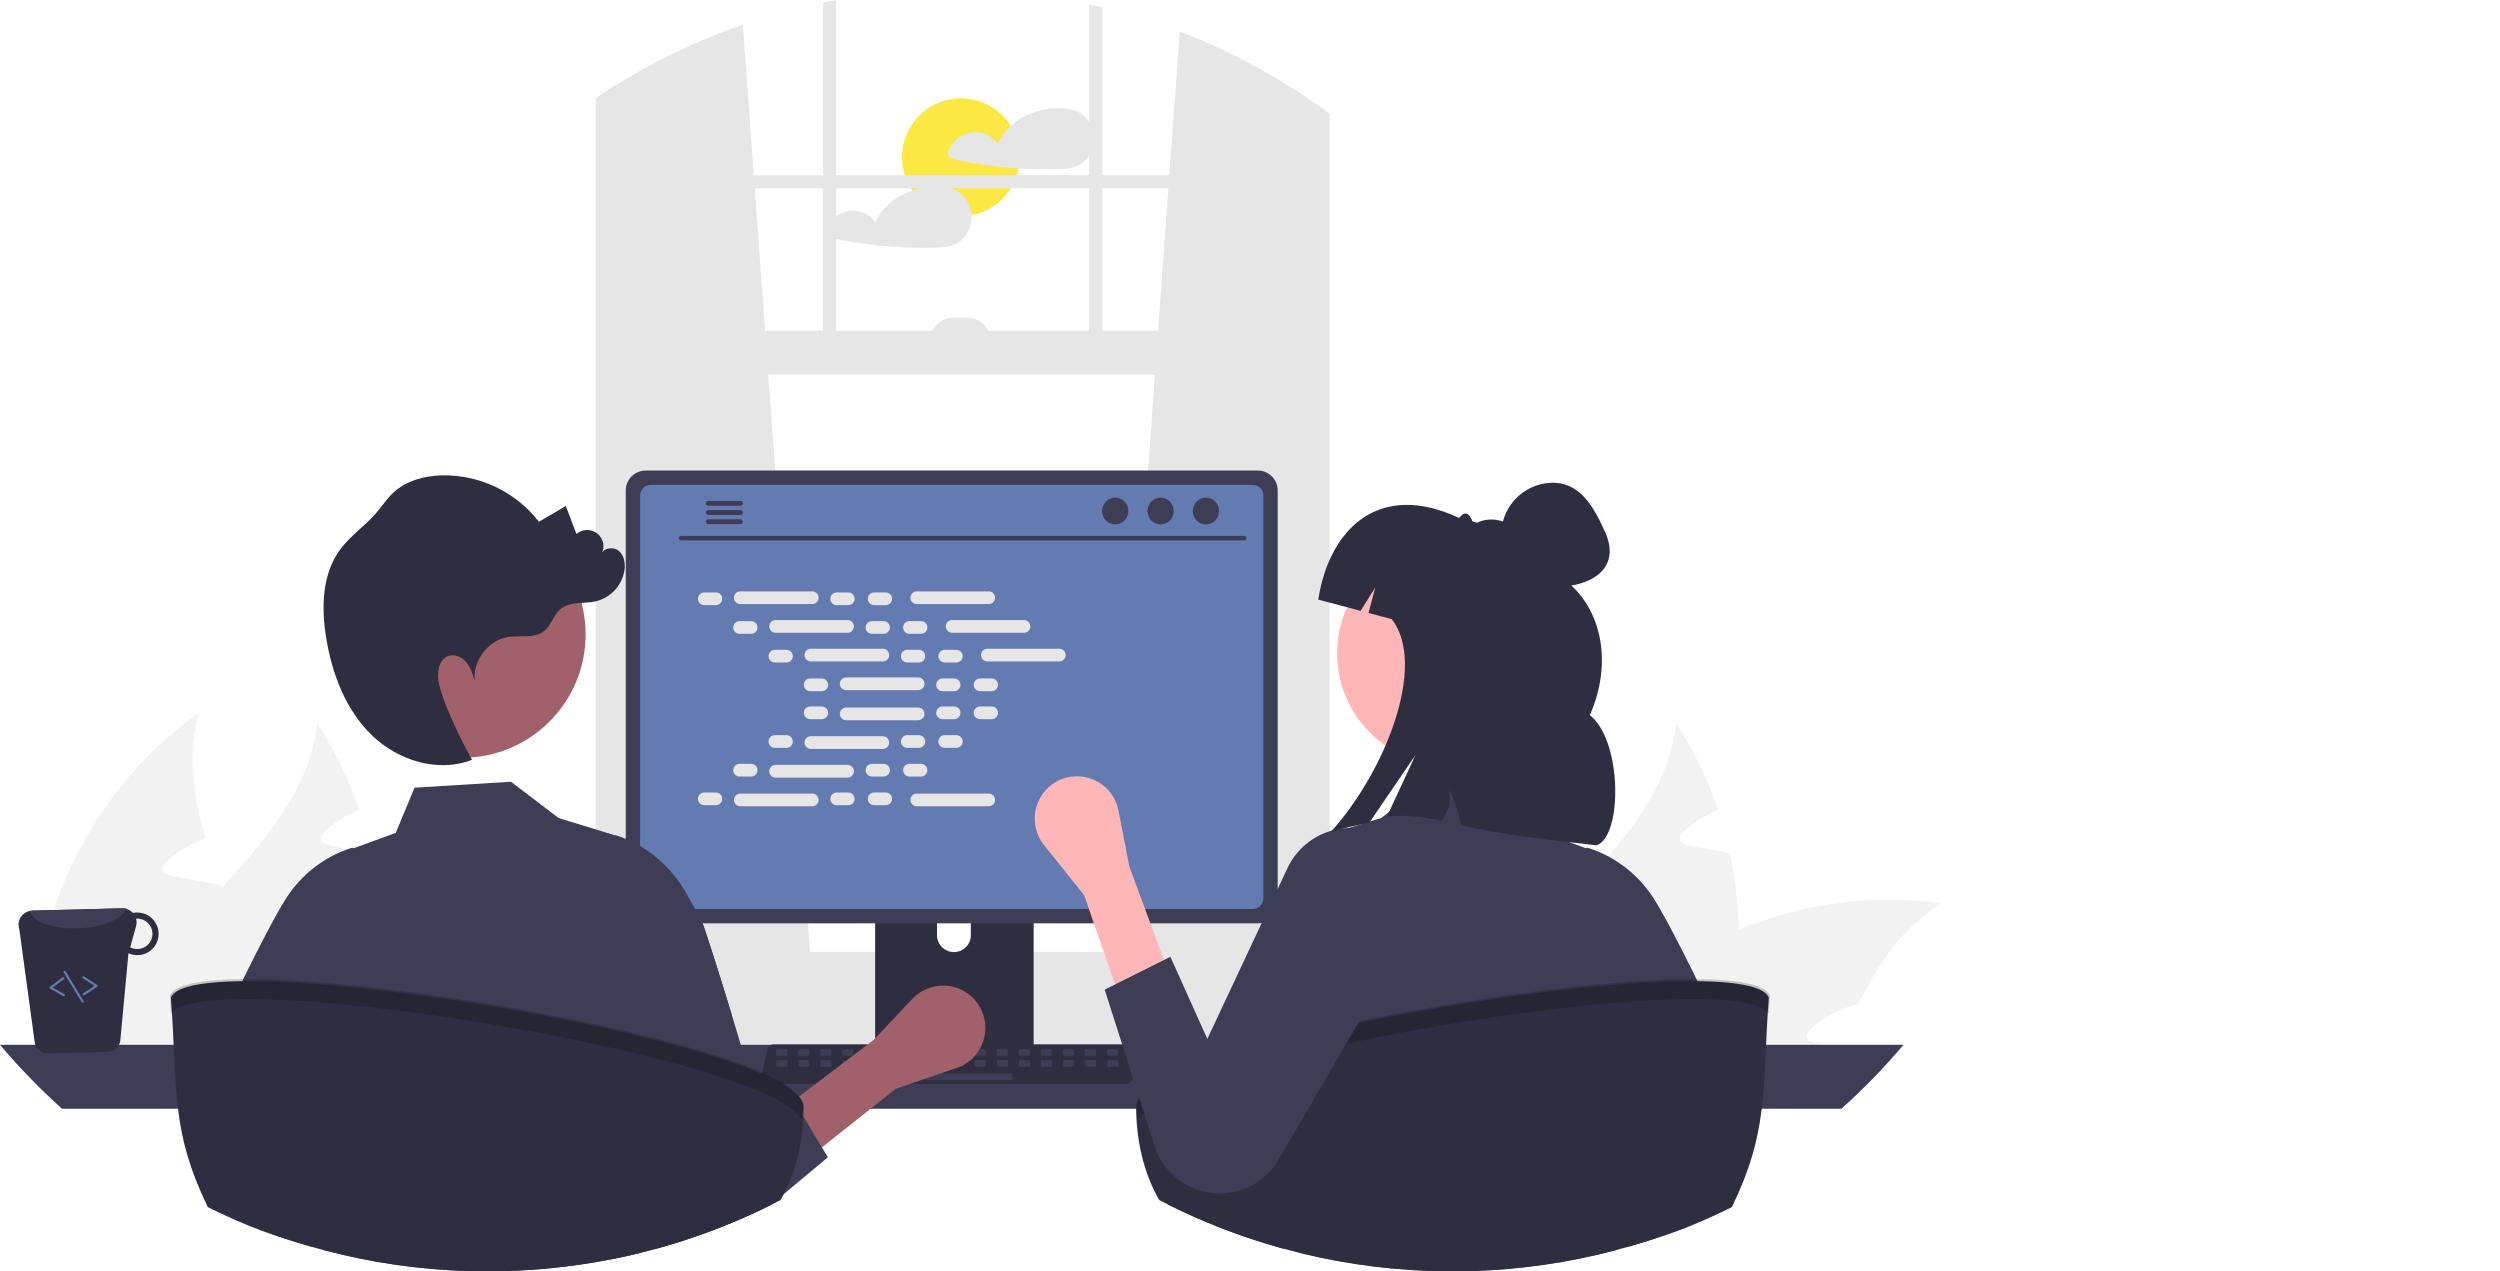 <svg width="645" height="328" viewBox="0 0 645 328" fill="none" xmlns="http://www.w3.org/2000/svg">
<g clip-path="url(#clip0_890_172)">
<path d="M247.907 55.76C256.301 55.76 263.105 48.956 263.105 40.563C263.105 32.17 256.301 25.366 247.907 25.366C239.514 25.366 232.71 32.17 232.71 40.563C232.71 48.956 239.514 55.76 247.907 55.76Z" fill="#FBE844"/>
<path d="M281.92 33.367C281.491 31.961 280.661 30.712 279.531 29.773C278.402 28.833 277.022 28.244 275.562 28.079C275.528 28.076 275.494 28.076 275.46 28.079C275.419 28.066 275.377 28.057 275.334 28.051C270.246 27.39 264.588 28.995 260.781 32.49C259.367 33.767 258.237 35.326 257.462 37.066C256.756 36.102 255.826 35.325 254.752 34.801C253.678 34.277 252.493 34.023 251.298 34.061C249.758 34.163 248.286 34.737 247.085 35.706C245.883 36.675 245.009 37.99 244.582 39.474C244.535 39.655 244.548 39.847 244.619 40.02C244.689 40.193 244.814 40.339 244.975 40.436C245.432 40.827 245.977 41.104 246.563 41.244C247.821 41.512 249.09 41.756 250.359 41.978C252.841 42.411 255.336 42.762 257.844 43.031C259.5 43.208 261.16 43.348 262.824 43.453C266.262 43.669 269.717 43.72 273.16 43.612C274.868 43.555 276.507 43.498 278.067 42.747C279.203 42.188 280.174 41.342 280.884 40.294C281.552 39.285 281.991 38.142 282.17 36.945C282.349 35.748 282.264 34.527 281.92 33.367Z" fill="#E6E6E6"/>
<path d="M250.655 55.508C250.627 54.871 250.52 54.24 250.337 53.629C249.906 52.224 249.074 50.975 247.944 50.036C246.814 49.097 245.434 48.508 243.973 48.342C243.941 48.339 243.909 48.339 243.877 48.342C243.834 48.33 243.79 48.32 243.746 48.313C240.929 47.968 238.072 48.262 235.384 49.173C231.252 50.556 227.627 53.345 225.879 57.329C225.173 56.364 224.241 55.586 223.166 55.063C222.091 54.539 220.905 54.285 219.709 54.324C218.169 54.426 216.698 55 215.496 55.969C214.294 56.937 213.42 58.253 212.993 59.737C212.949 59.918 212.963 60.108 213.033 60.281C213.104 60.454 213.227 60.6 213.386 60.699C213.844 61.089 214.388 61.366 214.974 61.507C216.237 61.774 217.501 62.019 218.776 62.241C221.257 62.674 223.75 63.025 226.255 63.294C231.343 63.84 236.462 64.034 241.577 63.874C243.279 63.818 244.924 63.761 246.483 63.009C247.618 62.45 248.587 61.605 249.295 60.556C250.293 59.069 250.771 57.294 250.655 55.508Z" fill="#E6E6E6"/>
<path d="M448.586 239.914C448.804 250.276 447.374 260.607 444.349 270.52C444.243 270.88 444.116 271.24 443.989 271.6H381.633C382.525 267.211 383.94 262.944 385.848 258.892C391.038 247.878 399.51 238.453 407.876 229.091C419.399 216.192 430.646 203.398 432.425 186.623C436.992 193.586 440.637 201.111 443.269 209.011C440.047 210.205 437.089 212.018 434.564 214.349C433.865 215.005 433.124 215.959 433.484 216.869C433.823 217.632 434.755 217.886 435.581 218.056C437.572 218.437 439.563 218.818 441.554 219.178C443.121 219.496 444.71 219.792 446.298 220.089C447.694 226.609 448.46 233.248 448.586 239.914Z" fill="#F2F2F2"/>
<path d="M500.966 233.051C490.968 239.13 484.614 248.535 479.425 259.061C474.909 260.091 470.74 262.281 467.331 265.416C466.611 266.072 465.869 267.025 466.251 267.936C466.568 268.699 467.521 268.953 468.347 269.122C470.317 269.504 472.329 269.885 474.299 270.245C474.109 270.69 473.918 271.156 473.727 271.6H407.644C410.643 267.555 413.966 263.758 417.577 260.248C418.361 259.464 419.166 258.722 419.992 257.96C428.416 250.347 438.089 244.242 448.586 239.914C465.123 233.001 483.206 230.632 500.966 233.051Z" fill="#F2F2F2"/>
<path d="M418.657 271.6H359.817C359.496 266.889 359.524 262.159 359.902 257.452C362.253 228.371 378.075 200.666 401.946 183.891C398.896 194.757 400.463 205.559 403.64 216.403C403.195 216.552 402.751 216.679 402.348 216.848C399.126 218.042 396.168 219.855 393.643 222.186C392.944 222.842 392.203 223.796 392.563 224.706C392.88 225.469 393.833 225.723 394.659 225.892C396.65 226.274 398.641 226.655 400.611 227.015C402.2 227.333 403.788 227.629 405.377 227.947C406.118 228.074 406.86 228.222 407.601 228.37C407.707 228.625 407.77 228.858 407.876 229.091C411.604 239.363 415.671 249.721 417.577 260.248C418.049 262.889 418.374 265.555 418.551 268.233C418.615 269.355 418.657 270.478 418.657 271.6Z" fill="#F2F2F2"/>
<path d="M97.974 239.914C98.192 250.276 96.762 260.607 93.738 270.52C93.632 270.88 93.505 271.24 93.377 271.6H31.021C31.913 267.211 33.328 262.944 35.237 258.892C40.426 247.878 48.898 238.453 57.264 229.091C68.787 216.192 80.034 203.398 81.813 186.623C86.38 193.586 90.025 201.111 92.657 209.011C89.435 210.205 86.478 212.018 83.952 214.349C83.253 215.005 82.512 215.959 82.872 216.869C83.211 217.632 84.143 217.886 84.969 218.056C86.96 218.437 88.951 218.818 90.942 219.178C92.509 219.496 94.098 219.792 95.686 220.089C97.082 226.609 97.849 233.248 97.974 239.914Z" fill="#F2F2F2"/>
<path d="M150.353 233.051C140.356 239.13 134.002 248.535 128.813 259.061C124.297 260.091 120.128 262.281 116.719 265.416C115.998 266.072 115.257 267.025 115.638 267.936C115.956 268.699 116.909 268.953 117.735 269.122C119.705 269.504 121.717 269.885 123.687 270.245C123.496 270.69 123.306 271.156 123.115 271.6H57.031C60.031 267.555 63.353 263.758 66.965 260.248C67.749 259.464 68.554 258.722 69.38 257.96C77.804 250.347 87.477 244.242 97.974 239.914C114.51 233.001 132.594 230.632 150.353 233.051Z" fill="#F2F2F2"/>
<path d="M68.046 271.6H9.205C8.884 266.889 8.912 262.159 9.29 257.452C11.641 228.371 27.463 200.666 51.334 183.891C48.284 194.757 49.851 205.559 53.028 216.403C52.584 216.552 52.139 216.679 51.736 216.848C48.514 218.042 45.556 219.855 43.031 222.186C42.332 222.842 41.591 223.796 41.951 224.706C42.268 225.469 43.222 225.723 44.048 225.892C46.039 226.274 48.03 226.655 49.999 227.015C51.588 227.333 53.177 227.629 54.765 227.947C55.506 228.074 56.248 228.222 56.989 228.37C57.095 228.625 57.158 228.858 57.264 229.091C60.992 239.363 65.059 249.721 66.965 260.248C67.437 262.889 67.762 265.555 67.94 268.233C68.003 269.355 68.046 270.478 68.046 271.6Z" fill="#F2F2F2"/>
<path d="M287.098 246.897L339.672 251.564L340.236 251.615V27.281C340.048 27.15 339.86 27.019 339.672 26.888C328.715 19.224 316.863 12.928 304.378 8.139L301.691 45.193L301.447 48.585L298.789 85.331L297.969 96.635L287.194 245.588L287.098 246.897Z" fill="#E6E6E6"/>
<path d="M157.081 23.103C156.705 23.342 156.33 23.581 155.954 23.831V251.615L157.081 251.513L209.087 246.897L208.99 245.588L198.215 96.635L197.396 85.331L194.738 48.585L194.493 45.193L191.676 6.335C179.526 10.546 167.914 16.175 157.081 23.103Z" fill="#E6E6E6"/>
<path d="M155.954 23.831C155.197 24.321 154.44 24.822 153.694 25.328V254.723C153.694 260.455 157.092 265.259 161.634 266.482C162.377 266.683 163.142 266.785 163.911 266.784H332.842C333.609 266.785 334.373 266.684 335.113 266.482C336.802 266.014 338.332 265.097 339.542 263.83C341.849 261.364 343.109 258.1 343.059 254.723V29.318C342.126 28.63 341.186 27.947 340.236 27.281C340.048 27.15 339.86 27.019 339.672 26.888V254.723C339.674 255.461 339.586 256.197 339.411 256.914C338.608 260.301 335.961 262.783 332.842 262.783H163.911C160.143 262.783 157.081 259.168 157.081 254.723V23.103C156.705 23.342 156.33 23.581 155.954 23.831Z" fill="#E6E6E6"/>
<path d="M341.366 45.195H155.386V48.587H341.366V45.195Z" fill="#E6E6E6"/>
<path d="M284.405 1.93C283.279 1.651 282.152 1.389 281.013 1.144V93.242H284.405V1.93Z" fill="#E6E6E6"/>
<path d="M215.74 0C214.608 0.211 213.475 0.427 212.348 0.66V93.242H215.74V0Z" fill="#E6E6E6"/>
<path d="M118.923 260.847C118.923 262.794 119.295 264.722 120.022 266.528C120.301 267.228 120.634 267.905 121.018 268.554C121.514 269.4 122.09 270.197 122.737 270.933C124.167 272.563 125.928 273.868 127.903 274.762C129.878 275.657 132.021 276.119 134.189 276.118H356.913C360.961 276.118 364.844 274.51 367.707 271.647C370.57 268.785 372.178 264.902 372.178 260.853C372.178 256.805 370.57 252.922 367.707 250.059C364.844 247.196 360.961 245.588 356.913 245.588H134.189C130.142 245.592 126.263 247.201 123.401 250.061C120.539 252.922 118.929 256.801 118.923 260.847Z" fill="#E6E6E6"/>
<path d="M155.387 96.636L340.235 96.636V85.33L155.387 85.33V96.636Z" fill="#E6E6E6"/>
<path d="M255.725 88.157H239.897C239.897 86.507 240.552 84.926 241.718 83.76C242.884 82.594 244.466 81.939 246.115 81.938H249.506C250.323 81.938 251.132 82.099 251.886 82.412C252.64 82.724 253.326 83.182 253.903 83.76C254.481 84.337 254.939 85.023 255.251 85.777C255.564 86.531 255.725 87.34 255.725 88.157H255.725Z" fill="#E6E6E6"/>
<path d="M0 269.567C4.945 275.426 10.293 280.932 16.005 286.045H475.091C480.803 280.932 486.151 275.426 491.096 269.567H0Z" fill="#3F3D56"/>
<path d="M225.786 214.465V272.84H266.681V214.465C266.682 214.045 266.548 213.636 266.299 213.298C266.05 212.96 265.699 212.711 265.298 212.587C265.109 212.525 264.911 212.494 264.712 212.496H227.761C227.502 212.495 227.246 212.546 227.006 212.645C226.767 212.743 226.549 212.888 226.365 213.071C226.182 213.254 226.036 213.471 225.937 213.711C225.838 213.95 225.786 214.206 225.786 214.465ZM241.746 234.523C241.757 233.372 242.221 232.272 243.039 231.463C243.856 230.653 244.961 230.198 246.111 230.198C247.262 230.198 248.366 230.653 249.184 231.463C250.001 232.272 250.466 233.372 250.477 234.523V241.296C250.471 242.45 250.009 243.555 249.19 244.369C248.372 245.183 247.265 245.64 246.111 245.64C244.957 245.64 243.85 245.183 243.032 244.369C242.214 243.555 241.752 242.45 241.746 241.296V234.523Z" fill="#2F2E41"/>
<path d="M225.661 270.973V276.602C225.662 276.894 225.778 277.173 225.984 277.38C226.189 277.587 226.468 277.704 226.76 277.706H265.708C266 277.705 266.28 277.588 266.485 277.381C266.691 277.174 266.807 276.894 266.807 276.602V270.973H225.661Z" fill="#3F3D56"/>
<path d="M161.452 126.516V233.1C161.453 234.458 161.993 235.761 162.954 236.721C163.914 237.682 165.216 238.222 166.575 238.223H324.521C325.879 238.222 327.181 237.682 328.142 236.721C329.102 235.761 329.642 234.458 329.643 233.1V126.516C329.64 125.159 329.099 123.859 328.139 122.9C327.179 121.941 325.878 121.401 324.521 121.399H166.575C165.218 121.401 163.917 121.941 162.956 122.9C161.996 123.859 161.455 125.159 161.452 126.516Z" fill="#3F3D56"/>
<path d="M165.158 127.842V231.785C165.159 232.511 165.448 233.207 165.961 233.72C166.474 234.233 167.17 234.522 167.895 234.523H323.206C323.932 234.522 324.628 234.233 325.141 233.72C325.654 233.207 325.943 232.511 325.944 231.785V127.842C325.944 127.116 325.656 126.419 325.142 125.905C324.629 125.39 323.933 125.101 323.206 125.099H167.895C167.169 125.101 166.473 125.39 165.959 125.905C165.446 126.419 165.158 127.116 165.158 127.842Z" fill="#647BB1"/>
<path d="M196.827 279.033C196.985 279.231 197.186 279.391 197.414 279.5C197.643 279.609 197.894 279.666 198.147 279.664H290.547C290.8 279.664 291.049 279.607 291.277 279.499C291.505 279.39 291.706 279.231 291.865 279.035C292.025 278.839 292.138 278.61 292.198 278.364C292.257 278.118 292.261 277.863 292.209 277.615L290.775 270.802C290.715 270.524 290.587 270.266 290.402 270.05C290.217 269.834 289.982 269.668 289.716 269.567C289.524 269.492 289.319 269.453 289.113 269.453H199.576C199.369 269.453 199.165 269.492 198.972 269.567C198.707 269.668 198.471 269.834 198.286 270.05C198.101 270.266 197.973 270.524 197.914 270.802L196.479 277.615C196.428 277.863 196.433 278.118 196.493 278.363C196.553 278.608 196.667 278.837 196.827 279.033Z" fill="#2F2E41"/>
<path d="M285.889 272.388H288.179C288.332 272.388 288.457 272.263 288.457 272.11V270.958C288.457 270.805 288.332 270.68 288.179 270.68H285.889C285.735 270.68 285.611 270.805 285.611 270.958V272.11C285.611 272.263 285.735 272.388 285.889 272.388Z" fill="#3F3D56"/>
<path d="M280.197 272.388H282.487C282.64 272.388 282.765 272.263 282.765 272.11V270.958C282.765 270.805 282.64 270.68 282.487 270.68H280.197C280.043 270.68 279.919 270.805 279.919 270.958V272.11C279.919 272.263 280.043 272.388 280.197 272.388Z" fill="#3F3D56"/>
<path d="M274.505 272.388H276.795C276.948 272.388 277.073 272.263 277.073 272.11V270.958C277.073 270.805 276.948 270.68 276.795 270.68H274.505C274.351 270.68 274.227 270.805 274.227 270.958V272.11C274.227 272.263 274.351 272.388 274.505 272.388Z" fill="#3F3D56"/>
<path d="M268.813 272.388H271.103C271.257 272.388 271.381 272.263 271.381 272.11V270.958C271.381 270.805 271.257 270.68 271.103 270.68H268.813C268.66 270.68 268.535 270.805 268.535 270.958V272.11C268.535 272.263 268.66 272.388 268.813 272.388Z" fill="#3F3D56"/>
<path d="M263.121 272.388H265.412C265.565 272.388 265.689 272.263 265.689 272.11V270.958C265.689 270.805 265.565 270.68 265.412 270.68H263.121C262.968 270.68 262.844 270.805 262.844 270.958V272.11C262.844 272.263 262.968 272.388 263.121 272.388Z" fill="#3F3D56"/>
<path d="M257.43 272.388H259.72C259.873 272.388 259.998 272.263 259.998 272.11V270.958C259.998 270.805 259.873 270.68 259.72 270.68H257.43C257.276 270.68 257.152 270.805 257.152 270.958V272.11C257.152 272.263 257.276 272.388 257.43 272.388Z" fill="#3F3D56"/>
<path d="M251.738 272.388H254.028C254.181 272.388 254.306 272.263 254.306 272.11V270.958C254.306 270.805 254.181 270.68 254.028 270.68H251.738C251.584 270.68 251.46 270.805 251.46 270.958V272.11C251.46 272.263 251.584 272.388 251.738 272.388Z" fill="#3F3D56"/>
<path d="M246.046 272.388H248.336C248.49 272.388 248.614 272.263 248.614 272.11V270.958C248.614 270.805 248.49 270.68 248.336 270.68H246.046C245.893 270.68 245.768 270.805 245.768 270.958V272.11C245.768 272.263 245.893 272.388 246.046 272.388Z" fill="#3F3D56"/>
<path d="M240.354 272.388H242.644C242.798 272.388 242.922 272.263 242.922 272.11V270.958C242.922 270.805 242.798 270.68 242.644 270.68H240.354C240.201 270.68 240.076 270.805 240.076 270.958V272.11C240.076 272.263 240.201 272.388 240.354 272.388Z" fill="#3F3D56"/>
<path d="M234.662 272.388H236.953C237.106 272.388 237.23 272.263 237.23 272.11V270.958C237.23 270.805 237.106 270.68 236.953 270.68H234.662C234.509 270.68 234.385 270.805 234.385 270.958V272.11C234.385 272.263 234.509 272.388 234.662 272.388Z" fill="#3F3D56"/>
<path d="M228.971 272.388H231.261C231.415 272.388 231.539 272.263 231.539 272.11V270.958C231.539 270.805 231.415 270.68 231.261 270.68H228.971C228.818 270.68 228.693 270.805 228.693 270.958V272.11C228.693 272.263 228.818 272.388 228.971 272.388Z" fill="#3F3D56"/>
<path d="M223.279 272.388H225.569C225.723 272.388 225.847 272.263 225.847 272.11V270.958C225.847 270.805 225.723 270.68 225.569 270.68H223.279C223.126 270.68 223.001 270.805 223.001 270.958V272.11C223.001 272.263 223.126 272.388 223.279 272.388Z" fill="#3F3D56"/>
<path d="M217.587 272.388H219.877C220.031 272.388 220.155 272.263 220.155 272.11V270.958C220.155 270.805 220.031 270.68 219.877 270.68H217.587C217.434 270.68 217.309 270.805 217.309 270.958V272.11C217.309 272.263 217.434 272.388 217.587 272.388Z" fill="#3F3D56"/>
<path d="M211.895 272.388H214.185C214.339 272.388 214.463 272.263 214.463 272.11V270.958C214.463 270.805 214.339 270.68 214.185 270.68H211.895C211.742 270.68 211.618 270.805 211.618 270.958V272.11C211.618 272.263 211.742 272.388 211.895 272.388Z" fill="#3F3D56"/>
<path d="M206.204 272.388H208.494C208.648 272.388 208.772 272.263 208.772 272.11V270.958C208.772 270.805 208.648 270.68 208.494 270.68H206.204C206.05 270.68 205.926 270.805 205.926 270.958V272.11C205.926 272.263 206.05 272.388 206.204 272.388Z" fill="#3F3D56"/>
<path d="M200.512 272.388H202.802C202.956 272.388 203.08 272.263 203.08 272.11V270.958C203.08 270.805 202.956 270.68 202.802 270.68H200.512C200.359 270.68 200.234 270.805 200.234 270.958V272.11C200.234 272.263 200.359 272.388 200.512 272.388Z" fill="#3F3D56"/>
<path d="M285.955 275.234H288.246C288.399 275.234 288.523 275.109 288.523 274.956V273.804C288.523 273.651 288.399 273.526 288.246 273.526H285.955C285.802 273.526 285.678 273.651 285.678 273.804V274.956C285.678 275.109 285.802 275.234 285.955 275.234Z" fill="#3F3D56"/>
<path d="M280.264 275.234H282.554C282.708 275.234 282.832 275.109 282.832 274.956V273.804C282.832 273.651 282.708 273.526 282.554 273.526H280.264C280.111 273.526 279.986 273.651 279.986 273.804V274.956C279.986 275.109 280.111 275.234 280.264 275.234Z" fill="#3F3D56"/>
<path d="M274.572 275.234H276.862C277.016 275.234 277.14 275.109 277.14 274.956V273.804C277.14 273.651 277.016 273.526 276.862 273.526H274.572C274.419 273.526 274.294 273.651 274.294 273.804V274.956C274.294 275.109 274.419 275.234 274.572 275.234Z" fill="#3F3D56"/>
<path d="M268.88 275.234H271.17C271.324 275.234 271.448 275.109 271.448 274.956V273.804C271.448 273.651 271.324 273.526 271.17 273.526H268.88C268.727 273.526 268.602 273.651 268.602 273.804V274.956C268.602 275.109 268.727 275.234 268.88 275.234Z" fill="#3F3D56"/>
<path d="M263.189 275.234H265.479C265.632 275.234 265.757 275.109 265.757 274.956V273.804C265.757 273.651 265.632 273.526 265.479 273.526H263.189C263.035 273.526 262.911 273.651 262.911 273.804V274.956C262.911 275.109 263.035 275.234 263.189 275.234Z" fill="#3F3D56"/>
<path d="M257.497 275.234H259.787C259.941 275.234 260.065 275.109 260.065 274.956V273.804C260.065 273.651 259.941 273.526 259.787 273.526H257.497C257.343 273.526 257.219 273.651 257.219 273.804V274.956C257.219 275.109 257.343 275.234 257.497 275.234Z" fill="#3F3D56"/>
<path d="M251.805 275.234H254.095C254.249 275.234 254.373 275.109 254.373 274.956V273.804C254.373 273.651 254.249 273.526 254.095 273.526H251.805C251.652 273.526 251.527 273.651 251.527 273.804V274.956C251.527 275.109 251.652 275.234 251.805 275.234Z" fill="#3F3D56"/>
<path d="M246.114 275.234H248.404C248.557 275.234 248.682 275.109 248.682 274.956V273.804C248.682 273.651 248.557 273.526 248.404 273.526H246.114C245.96 273.526 245.836 273.651 245.836 273.804V274.956C245.836 275.109 245.96 275.234 246.114 275.234Z" fill="#3F3D56"/>
<path d="M240.422 275.234H242.712C242.865 275.234 242.99 275.109 242.99 274.956V273.804C242.99 273.651 242.865 273.526 242.712 273.526H240.422C240.268 273.526 240.144 273.651 240.144 273.804V274.956C240.144 275.109 240.268 275.234 240.422 275.234Z" fill="#3F3D56"/>
<path d="M234.73 275.234H237.02C237.173 275.234 237.298 275.109 237.298 274.956V273.804C237.298 273.651 237.173 273.526 237.02 273.526H234.73C234.576 273.526 234.452 273.651 234.452 273.804V274.956C234.452 275.109 234.576 275.234 234.73 275.234Z" fill="#3F3D56"/>
<path d="M229.038 275.234H231.328C231.482 275.234 231.606 275.109 231.606 274.956V273.804C231.606 273.651 231.482 273.526 231.328 273.526H229.038C228.884 273.526 228.76 273.651 228.76 273.804V274.956C228.76 275.109 228.884 275.234 229.038 275.234Z" fill="#3F3D56"/>
<path d="M223.347 275.234H225.637C225.79 275.234 225.915 275.109 225.915 274.956V273.804C225.915 273.651 225.79 273.526 225.637 273.526H223.347C223.193 273.526 223.069 273.651 223.069 273.804V274.956C223.069 275.109 223.193 275.234 223.347 275.234Z" fill="#3F3D56"/>
<path d="M217.655 275.234H219.945C220.098 275.234 220.223 275.109 220.223 274.956V273.804C220.223 273.651 220.098 273.526 219.945 273.526H217.655C217.501 273.526 217.377 273.651 217.377 273.804V274.956C217.377 275.109 217.501 275.234 217.655 275.234Z" fill="#3F3D56"/>
<path d="M211.963 275.234H214.253C214.406 275.234 214.531 275.109 214.531 274.956V273.804C214.531 273.651 214.406 273.526 214.253 273.526H211.963C211.809 273.526 211.685 273.651 211.685 273.804V274.956C211.685 275.109 211.809 275.234 211.963 275.234Z" fill="#3F3D56"/>
<path d="M206.271 275.234H208.561C208.715 275.234 208.839 275.109 208.839 274.956V273.804C208.839 273.651 208.715 273.526 208.561 273.526H206.271C206.118 273.526 205.993 273.651 205.993 273.804V274.956C205.993 275.109 206.118 275.234 206.271 275.234Z" fill="#3F3D56"/>
<path d="M200.579 275.234H202.87C203.023 275.234 203.147 275.109 203.147 274.956V273.804C203.147 273.651 203.023 273.526 202.87 273.526H200.579C200.426 273.526 200.302 273.651 200.302 273.804V274.956C200.302 275.109 200.426 275.234 200.579 275.234Z" fill="#3F3D56"/>
<path d="M238.714 278.649H260.925C261.079 278.649 261.203 278.524 261.203 278.371V277.219C261.203 277.066 261.079 276.941 260.925 276.941H238.714C238.56 276.941 238.436 277.066 238.436 277.219V278.371C238.436 278.524 238.56 278.649 238.714 278.649Z" fill="#3F3D56"/>
<path d="M175.7 139.418H321.023C321.174 139.414 321.318 139.352 321.424 139.244C321.53 139.136 321.589 138.991 321.589 138.84C321.589 138.689 321.53 138.544 321.424 138.436C321.318 138.327 321.174 138.265 321.023 138.262H175.7C175.549 138.265 175.405 138.327 175.299 138.436C175.193 138.544 175.134 138.689 175.134 138.84C175.134 138.991 175.193 139.136 175.299 139.244C175.405 139.352 175.549 139.414 175.7 139.418Z" fill="#3F3D56"/>
<path d="M311.131 135.311C313.002 135.311 314.518 133.761 314.518 131.849C314.518 129.937 313.002 128.387 311.131 128.387C309.261 128.387 307.745 129.937 307.745 131.849C307.745 133.761 309.261 135.311 311.131 135.311Z" fill="#3F3D56"/>
<path d="M299.431 135.311C301.302 135.311 302.818 133.761 302.818 131.849C302.818 129.937 301.302 128.387 299.431 128.387C297.561 128.387 296.044 129.937 296.044 131.849C296.044 133.761 297.561 135.311 299.431 135.311Z" fill="#3F3D56"/>
<path d="M287.732 135.311C289.602 135.311 291.118 133.761 291.118 131.849C291.118 129.937 289.602 128.387 287.732 128.387C285.861 128.387 284.345 129.937 284.345 131.849C284.345 133.761 285.861 135.311 287.732 135.311Z" fill="#3F3D56"/>
<path d="M182.125 129.874C182.124 129.956 182.14 130.037 182.171 130.113C182.202 130.189 182.247 130.258 182.305 130.316C182.363 130.374 182.431 130.42 182.507 130.452C182.582 130.484 182.663 130.5 182.745 130.501H191.055C191.219 130.497 191.375 130.429 191.49 130.311C191.605 130.194 191.669 130.036 191.669 129.872C191.669 129.707 191.605 129.55 191.49 129.432C191.375 129.314 191.219 129.246 191.055 129.243H182.745C182.579 129.245 182.421 129.312 182.304 129.431C182.188 129.549 182.124 129.709 182.125 129.874Z" fill="#3F3D56"/>
<path d="M182.125 132.237C182.124 132.318 182.14 132.4 182.171 132.475C182.202 132.551 182.247 132.62 182.305 132.678C182.363 132.736 182.431 132.782 182.507 132.814C182.582 132.846 182.663 132.862 182.745 132.863H191.055C191.219 132.859 191.376 132.791 191.491 132.674C191.606 132.556 191.67 132.398 191.67 132.234C191.67 132.069 191.606 131.911 191.491 131.794C191.376 131.676 191.219 131.608 191.055 131.605H182.745C182.579 131.607 182.421 131.674 182.304 131.793C182.188 131.911 182.124 132.071 182.125 132.237Z" fill="#3F3D56"/>
<path d="M182.125 134.593C182.124 134.759 182.188 134.918 182.304 135.037C182.421 135.155 182.579 135.223 182.745 135.225H191.055C191.219 135.221 191.375 135.153 191.49 135.035C191.605 134.918 191.669 134.76 191.669 134.596C191.669 134.431 191.605 134.274 191.49 134.156C191.375 134.039 191.219 133.971 191.055 133.967H182.745C182.663 133.967 182.582 133.984 182.507 134.015C182.431 134.047 182.363 134.093 182.305 134.151C182.247 134.209 182.202 134.278 182.171 134.354C182.14 134.43 182.124 134.511 182.125 134.593Z" fill="#3F3D56"/>
<path d="M184.693 152.848H181.707C180.802 152.848 180.068 153.582 180.068 154.487C180.068 155.393 180.802 156.127 181.707 156.127H184.693C185.598 156.127 186.332 155.393 186.332 154.487C186.332 153.582 185.598 152.848 184.693 152.848Z" fill="#E6E6E6"/>
<path d="M218.843 152.848H215.857C214.952 152.848 214.218 153.582 214.218 154.487C214.218 155.393 214.952 156.127 215.857 156.127H218.843C219.749 156.127 220.483 155.393 220.483 154.487C220.483 153.582 219.749 152.848 218.843 152.848Z" fill="#E6E6E6"/>
<path d="M228.52 152.848H225.534C224.628 152.848 223.895 153.582 223.895 154.487C223.895 155.393 224.628 156.127 225.534 156.127H228.52C229.425 156.127 230.159 155.393 230.159 154.487C230.159 153.582 229.425 152.848 228.52 152.848Z" fill="#E6E6E6"/>
<path d="M209.555 152.575H190.996C190.091 152.575 189.357 153.309 189.357 154.214C189.357 155.119 190.091 155.853 190.996 155.853H209.555C210.46 155.853 211.194 155.119 211.194 154.214C211.194 153.309 210.46 152.575 209.555 152.575Z" fill="#E6E6E6"/>
<path d="M255.088 152.575H236.53C235.625 152.575 234.891 153.309 234.891 154.214C234.891 155.119 235.625 155.853 236.53 155.853H255.088C255.994 155.853 256.727 155.119 256.727 154.214C256.727 153.309 255.994 152.575 255.088 152.575Z" fill="#E6E6E6"/>
<path d="M193.8 160.248H190.814C189.909 160.248 189.175 160.981 189.175 161.887C189.175 162.792 189.909 163.526 190.814 163.526H193.8C194.705 163.526 195.439 162.792 195.439 161.887C195.439 160.981 194.705 160.248 193.8 160.248Z" fill="#E6E6E6"/>
<path d="M227.95 160.248H224.964C224.059 160.248 223.325 160.981 223.325 161.887C223.325 162.792 224.059 163.526 224.964 163.526H227.95C228.856 163.526 229.59 162.792 229.59 161.887C229.59 160.981 228.856 160.248 227.95 160.248Z" fill="#E6E6E6"/>
<path d="M237.626 160.248H234.64C233.735 160.248 233.001 160.981 233.001 161.887C233.001 162.792 233.735 163.526 234.64 163.526H237.626C238.531 163.526 239.265 162.792 239.265 161.887C239.265 160.981 238.531 160.248 237.626 160.248Z" fill="#E6E6E6"/>
<path d="M218.661 159.974H200.103C199.198 159.974 198.464 160.708 198.464 161.613C198.464 162.519 199.198 163.253 200.103 163.253H218.661C219.567 163.253 220.301 162.519 220.301 161.613C220.301 160.708 219.567 159.974 218.661 159.974Z" fill="#E6E6E6"/>
<path d="M264.195 159.974H245.637C244.731 159.974 243.998 160.708 243.998 161.613C243.998 162.519 244.731 163.253 245.637 163.253H264.195C265.1 163.253 265.834 162.519 265.834 161.613C265.834 160.708 265.1 159.974 264.195 159.974Z" fill="#E6E6E6"/>
<path d="M202.906 167.647H199.92C199.015 167.647 198.281 168.381 198.281 169.286C198.281 170.191 199.015 170.925 199.92 170.925H202.906C203.812 170.925 204.546 170.191 204.546 169.286C204.546 168.381 203.812 167.647 202.906 167.647Z" fill="#E6E6E6"/>
<path d="M237.057 167.647H234.071C233.166 167.647 232.432 168.381 232.432 169.286C232.432 170.191 233.166 170.925 234.071 170.925H237.057C237.963 170.925 238.697 170.191 238.697 169.286C238.697 168.381 237.963 167.647 237.057 167.647Z" fill="#E6E6E6"/>
<path d="M246.733 167.647H243.747C242.842 167.647 242.108 168.381 242.108 169.286C242.108 170.191 242.842 170.925 243.747 170.925H246.733C247.638 170.925 248.372 170.191 248.372 169.286C248.372 168.381 247.638 167.647 246.733 167.647Z" fill="#E6E6E6"/>
<path d="M227.768 167.374H209.21C208.304 167.374 207.57 168.107 207.57 169.013C207.57 169.918 208.304 170.652 209.21 170.652H227.768C228.673 170.652 229.407 169.918 229.407 169.013C229.407 168.107 228.673 167.374 227.768 167.374Z" fill="#E6E6E6"/>
<path d="M273.302 167.374H254.744C253.838 167.374 253.104 168.107 253.104 169.013C253.104 169.918 253.838 170.652 254.744 170.652H273.302C274.207 170.652 274.941 169.918 274.941 169.013C274.941 168.107 274.207 167.374 273.302 167.374Z" fill="#E6E6E6"/>
<path d="M212.013 175.046H209.027C208.122 175.046 207.388 175.78 207.388 176.685C207.388 177.591 208.122 178.325 209.027 178.325H212.013C212.919 178.325 213.653 177.591 213.653 176.685C213.653 175.78 212.919 175.046 212.013 175.046Z" fill="#E6E6E6"/>
<path d="M246.164 175.046H243.178C242.272 175.046 241.539 175.78 241.539 176.685C241.539 177.591 242.272 178.325 243.178 178.325H246.164C247.069 178.325 247.803 177.591 247.803 176.685C247.803 175.78 247.069 175.046 246.164 175.046Z" fill="#E6E6E6"/>
<path d="M255.84 175.046H252.854C251.949 175.046 251.215 175.78 251.215 176.685C251.215 177.591 251.949 178.325 252.854 178.325H255.84C256.745 178.325 257.479 177.591 257.479 176.685C257.479 175.78 256.745 175.046 255.84 175.046Z" fill="#E6E6E6"/>
<path d="M236.875 174.773H218.316C217.411 174.773 216.677 175.507 216.677 176.412C216.677 177.317 217.411 178.051 218.316 178.051H236.875C237.78 178.051 238.514 177.317 238.514 176.412C238.514 175.507 237.78 174.773 236.875 174.773Z" fill="#E6E6E6"/>
<path d="M218.843 204.469H215.857C214.952 204.469 214.218 205.203 214.218 206.108C214.218 207.013 214.952 207.747 215.857 207.747H218.843C219.749 207.747 220.483 207.013 220.483 206.108C220.483 205.203 219.749 204.469 218.843 204.469Z" fill="#E6E6E6"/>
<path d="M228.52 204.469H225.534C224.628 204.469 223.895 205.203 223.895 206.108C223.895 207.013 224.628 207.747 225.534 207.747H228.52C229.425 207.747 230.159 207.013 230.159 206.108C230.159 205.203 229.425 204.469 228.52 204.469Z" fill="#E6E6E6"/>
<path d="M255.088 204.742H236.53C235.625 204.742 234.891 205.476 234.891 206.381C234.891 207.287 235.625 208.02 236.53 208.02H255.088C255.994 208.02 256.727 207.287 256.727 206.381C256.727 205.476 255.994 204.742 255.088 204.742Z" fill="#E6E6E6"/>
<path d="M184.693 204.469H181.707C180.802 204.469 180.068 205.203 180.068 206.108C180.068 207.013 180.802 207.747 181.707 207.747H184.693C185.598 207.747 186.332 207.013 186.332 206.108C186.332 205.203 185.598 204.469 184.693 204.469Z" fill="#E6E6E6"/>
<path d="M209.555 204.742H190.996C190.091 204.742 189.357 205.476 189.357 206.381C189.357 207.287 190.091 208.02 190.996 208.02H209.555C210.46 208.02 211.194 207.287 211.194 206.381C211.194 205.476 210.46 204.742 209.555 204.742Z" fill="#E6E6E6"/>
<path d="M193.8 197.069H190.814C189.909 197.069 189.175 197.803 189.175 198.709C189.175 199.614 189.909 200.348 190.814 200.348H193.8C194.705 200.348 195.439 199.614 195.439 198.709C195.439 197.803 194.705 197.069 193.8 197.069Z" fill="#E6E6E6"/>
<path d="M227.95 197.069H224.964C224.059 197.069 223.325 197.803 223.325 198.709C223.325 199.614 224.059 200.348 224.964 200.348H227.95C228.856 200.348 229.59 199.614 229.59 198.709C229.59 197.803 228.856 197.069 227.95 197.069Z" fill="#E6E6E6"/>
<path d="M237.626 197.069H234.64C233.735 197.069 233.001 197.803 233.001 198.709C233.001 199.614 233.735 200.348 234.64 200.348H237.626C238.531 200.348 239.265 199.614 239.265 198.709C239.265 197.803 238.531 197.069 237.626 197.069Z" fill="#E6E6E6"/>
<path d="M218.661 197.343H200.103C199.198 197.343 198.464 198.077 198.464 198.982C198.464 199.887 199.198 200.621 200.103 200.621H218.661C219.567 200.621 220.301 199.887 220.301 198.982C220.301 198.077 219.567 197.343 218.661 197.343Z" fill="#E6E6E6"/>
<path d="M202.906 189.67H199.92C199.015 189.67 198.281 190.404 198.281 191.309C198.281 192.215 199.015 192.949 199.92 192.949H202.906C203.812 192.949 204.546 192.215 204.546 191.309C204.546 190.404 203.812 189.67 202.906 189.67Z" fill="#E6E6E6"/>
<path d="M237.057 189.67H234.071C233.166 189.67 232.432 190.404 232.432 191.309C232.432 192.215 233.166 192.949 234.071 192.949H237.057C237.963 192.949 238.697 192.215 238.697 191.309C238.697 190.404 237.963 189.67 237.057 189.67Z" fill="#E6E6E6"/>
<path d="M246.733 189.67H243.747C242.842 189.67 242.108 190.404 242.108 191.309C242.108 192.215 242.842 192.949 243.747 192.949H246.733C247.638 192.949 248.372 192.215 248.372 191.309C248.372 190.404 247.638 189.67 246.733 189.67Z" fill="#E6E6E6"/>
<path d="M227.768 189.944H209.21C208.304 189.944 207.57 190.677 207.57 191.583C207.57 192.488 208.304 193.222 209.21 193.222H227.768C228.673 193.222 229.407 192.488 229.407 191.583C229.407 190.677 228.673 189.944 227.768 189.944Z" fill="#E6E6E6"/>
<path d="M212.013 182.271H209.027C208.122 182.271 207.388 183.005 207.388 183.91C207.388 184.815 208.122 185.549 209.027 185.549H212.013C212.919 185.549 213.653 184.815 213.653 183.91C213.653 183.005 212.919 182.271 212.013 182.271Z" fill="#E6E6E6"/>
<path d="M246.164 182.271H243.178C242.272 182.271 241.539 183.005 241.539 183.91C241.539 184.815 242.272 185.549 243.178 185.549H246.164C247.069 185.549 247.803 184.815 247.803 183.91C247.803 183.005 247.069 182.271 246.164 182.271Z" fill="#E6E6E6"/>
<path d="M255.84 182.271H252.854C251.949 182.271 251.215 183.005 251.215 183.91C251.215 184.815 251.949 185.549 252.854 185.549H255.84C256.745 185.549 257.479 184.815 257.479 183.91C257.479 183.005 256.745 182.271 255.84 182.271Z" fill="#E6E6E6"/>
<path d="M236.875 182.544H218.316C217.411 182.544 216.677 183.278 216.677 184.183C216.677 185.089 217.411 185.823 218.316 185.823H236.875C237.78 185.823 238.514 185.089 238.514 184.183C238.514 183.278 237.78 182.544 236.875 182.544Z" fill="#E6E6E6"/>
<path d="M199.161 310.743C199.036 310.805 198.911 310.868 198.786 310.925C197.995 311.317 197.198 311.705 196.395 312.086C193.993 313.23 191.561 314.317 189.098 315.347C182.619 318.057 175.97 320.345 169.194 322.194C168.056 315.097 166.952 298.357 165.893 286.046C165.694 283.73 165.495 281.572 165.295 279.666C165.106 277.162 164.747 274.675 164.22 272.221C164.168 272.029 164.094 271.843 163.998 271.669C164.106 272.653 164.22 275.59 164.328 279.666C164.385 281.572 164.436 283.73 164.493 286.046C164.76 297.896 165.039 314.021 165.318 323.202C164.527 323.395 163.73 323.589 162.933 323.771C162.432 323.891 161.926 324.004 161.419 324.113C160.805 324.249 160.19 324.386 159.575 324.511C158.932 324.648 158.289 324.778 157.646 324.904C147.135 326.968 136.449 328.005 125.738 328C125.026 328 124.32 327.994 123.609 327.989C123.393 327.989 123.176 327.983 122.954 327.977C122.328 327.966 121.679 327.954 121.019 327.937C108.361 327.587 95.786 325.775 83.545 322.536L84.04 286.046L84.125 279.666L84.159 277.247C83.877 278.025 83.709 278.839 83.659 279.666C83.459 281.219 83.254 283.422 83.049 286.046C82.27 296.155 81.467 312.461 80.636 321.739C70.795 318.939 63.601 316.383 54.608 311.887C54.261 311.716 53.908 311.539 53.56 311.363C53.623 310.925 53.691 310.486 53.754 310.037C54.773 302.956 53.572 293.741 54.699 286.046C55.558 280.11 56.446 274.406 57.34 269.568C58.421 263.746 59.52 259.17 60.607 256.944C61.859 254.377 63.111 251.85 64.324 249.431C64.847 248.389 65.362 247.367 65.866 246.363C66.139 245.822 66.412 245.287 66.68 244.764C67.898 242.379 69.048 240.176 70.101 238.224C70.841 236.852 71.524 235.611 72.15 234.524C72.884 233.244 73.533 232.185 74.068 231.382C78.02 225.392 83.9 220.932 90.733 218.741L90.904 218.696L91.069 218.764L91.257 218.849L102.106 214.882L106.949 203.22L131.828 201.689L135.846 204.745L137.901 206.31L140.092 207.978L144.122 211.046L145.266 211.399L146.968 211.922L158.608 215.497L158.727 215.446L158.898 215.491C165.116 217.482 170.56 221.361 174.47 226.59C174.858 227.091 175.216 227.609 175.563 228.132C176.508 229.533 177.783 231.747 179.286 234.524C179.906 235.668 180.561 236.909 181.249 238.224C181.665 239.015 185.251 250.205 188.74 261.634C192.001 272.335 195.177 283.246 195.593 286.046C195.667 286.564 195.746 287.088 195.82 287.606C196.293 290.844 196.759 294.106 197.209 297.287C197.875 302.006 198.524 306.559 199.144 310.629C199.15 310.669 199.156 310.703 199.161 310.743Z" fill="#3F3D56"/>
<path opacity="0.2" d="M172.796 269.542L167.959 250.878L163.689 266.983L172.796 269.542Z" fill="black"/>
<path d="M9.01 269.326C9.26 270.056 9.736 270.688 10.368 271.131C11.001 271.574 11.757 271.805 12.529 271.791L27.607 271.403C28.385 271.388 29.137 271.121 29.75 270.644C30.364 270.166 30.806 269.502 31.011 268.752L33.145 245.935C33.902 246.278 34.726 246.448 35.557 246.431C37.015 246.395 38.399 245.78 39.404 244.723C40.409 243.667 40.953 242.254 40.917 240.796C40.88 239.338 40.266 237.954 39.209 236.949C38.152 235.944 36.739 235.4 35.281 235.437C34.949 235.436 34.618 235.47 34.293 235.539C33.94 235.157 33.511 234.853 33.033 234.647C32.555 234.441 32.039 234.337 31.519 234.342L8.325 234.941C8.132 234.948 7.941 234.972 7.753 235.012C7.244 235.107 6.762 235.31 6.338 235.607C5.914 235.904 5.559 236.288 5.296 236.734C5.033 237.179 4.869 237.676 4.814 238.191C4.76 238.705 4.816 239.225 4.979 239.716L9.01 269.326ZM33.583 244.386L35.101 238.949C35.274 238.321 35.278 237.658 35.113 237.028C35.186 237.028 35.251 236.993 35.325 236.993C36.366 236.972 37.373 237.364 38.126 238.084C38.878 238.804 39.314 239.792 39.339 240.833C39.363 241.874 38.974 242.883 38.256 243.637C37.538 244.391 36.55 244.83 35.509 244.857C34.836 244.878 34.17 244.716 33.583 244.386Z" fill="#2F2E41"/>
<path d="M7.753 235.012C8.247 237.838 13.803 239.824 20.483 239.479C26.626 239.196 31.649 237.039 32.569 234.482C32.228 234.382 31.874 234.334 31.519 234.342L8.325 234.941C8.133 234.948 7.941 234.972 7.753 235.012Z" fill="#3F3D56"/>
<path d="M21.707 256.788C21.738 256.78 21.767 256.767 21.793 256.75L25.067 254.607C25.107 254.581 25.14 254.546 25.162 254.504C25.185 254.462 25.196 254.416 25.196 254.369C25.196 254.321 25.185 254.275 25.162 254.233C25.14 254.192 25.107 254.157 25.068 254.131L21.664 251.901C21.633 251.881 21.598 251.866 21.561 251.859C21.524 251.852 21.486 251.852 21.45 251.86C21.413 251.868 21.378 251.882 21.347 251.903C21.316 251.924 21.29 251.951 21.269 251.983C21.249 252.014 21.235 252.049 21.228 252.086C21.221 252.123 21.221 252.161 21.229 252.197C21.236 252.234 21.251 252.269 21.273 252.299C21.294 252.33 21.321 252.357 21.352 252.377L24.392 254.368L21.481 256.274C21.425 256.311 21.384 256.366 21.364 256.431C21.345 256.495 21.349 256.565 21.377 256.626C21.404 256.688 21.452 256.738 21.512 256.768C21.573 256.797 21.642 256.804 21.707 256.788H21.707Z" fill="#647BB1"/>
<path d="M16.535 257.026C16.59 257.012 16.64 256.982 16.678 256.94C16.715 256.898 16.74 256.845 16.747 256.789C16.755 256.733 16.746 256.676 16.721 256.625C16.696 256.574 16.656 256.532 16.607 256.504L13.589 254.773L16.506 252.606C16.536 252.584 16.561 252.556 16.581 252.524C16.6 252.492 16.613 252.456 16.618 252.419C16.623 252.382 16.622 252.345 16.612 252.308C16.603 252.272 16.587 252.238 16.565 252.208C16.543 252.178 16.515 252.153 16.483 252.134C16.451 252.115 16.415 252.102 16.378 252.096C16.341 252.091 16.303 252.093 16.267 252.102C16.231 252.111 16.197 252.127 16.167 252.15L12.901 254.576C12.863 254.604 12.832 254.641 12.812 254.684C12.792 254.727 12.783 254.774 12.786 254.821C12.789 254.868 12.803 254.914 12.828 254.954C12.853 254.994 12.888 255.027 12.929 255.051L16.324 256.997C16.388 257.034 16.464 257.044 16.535 257.026Z" fill="#647BB1"/>
<path d="M21.381 258.666C21.409 258.659 21.435 258.648 21.459 258.633C21.491 258.614 21.519 258.588 21.541 258.558C21.564 258.528 21.579 258.494 21.588 258.457C21.597 258.421 21.599 258.383 21.593 258.346C21.587 258.309 21.574 258.274 21.555 258.242L16.913 250.61C16.873 250.546 16.81 250.5 16.737 250.483C16.664 250.465 16.587 250.477 16.522 250.516C16.458 250.556 16.412 250.619 16.394 250.692C16.376 250.765 16.388 250.842 16.427 250.907L21.069 258.538C21.1 258.59 21.148 258.631 21.204 258.654C21.26 258.677 21.323 258.681 21.381 258.666Z" fill="#647BB1"/>
<path d="M446.887 311.362C446.54 311.538 446.187 311.715 445.84 311.885C436.847 316.382 429.653 318.937 419.812 321.738C418.981 312.46 418.178 296.153 417.398 286.045C417.194 283.421 416.989 281.218 416.789 279.664C416.739 278.838 416.571 278.024 416.289 277.245L416.323 279.664L416.408 286.045L416.903 322.535C404.662 325.774 392.087 327.586 379.429 327.936C378.769 327.953 378.12 327.965 377.494 327.976C377.272 327.982 377.055 327.987 376.839 327.987C376.128 327.993 375.422 327.999 374.71 327.999C361.371 328.009 348.08 326.397 335.13 323.201C335.409 314.02 335.688 297.895 335.955 286.045C336.012 283.728 336.063 281.571 336.12 279.664C336.228 275.589 336.342 272.652 336.45 271.667C336.354 271.842 336.28 272.027 336.228 272.22C335.701 274.674 335.342 277.161 335.153 279.664C334.953 281.571 334.754 283.728 334.555 286.045C333.496 298.356 332.392 315.096 331.254 322.193C324.478 320.343 317.829 318.056 311.35 315.346C307.935 313.923 304.58 312.388 301.287 310.741C301.913 306.643 302.567 302.05 303.239 297.286C303.763 293.592 304.303 289.796 304.855 286.045C305.709 280.251 334.714 217.681 341.55 215.49L341.721 215.444L341.84 215.496L353.48 211.921L355.182 211.397L356.326 211.045L360.356 207.977L362.547 206.309L364.602 204.744L368.62 201.687L393.499 203.218L398.342 214.881L409.191 218.848L409.379 218.763L409.544 218.694L409.715 218.74C416.548 220.931 422.428 225.391 426.38 231.381C426.915 232.184 427.564 233.242 428.298 234.523C428.924 235.61 429.607 236.851 430.347 238.223C431.4 240.175 432.55 242.378 433.768 244.762C434.035 245.286 434.309 245.821 434.582 246.362C435.088 247.364 435.603 248.386 436.124 249.43C437.337 251.849 438.589 254.376 439.841 256.943C440.928 259.168 442.027 263.744 443.108 269.567C444.002 274.405 444.89 280.108 445.749 286.045C446.876 293.74 445.675 302.955 446.694 310.035C446.757 310.485 446.825 310.923 446.887 311.362Z" fill="#3F3D56"/>
<path d="M373.922 197.501C389.902 197.501 402.857 184.546 402.857 168.566C402.857 152.586 389.902 139.631 373.922 139.631C357.942 139.631 344.987 152.586 344.987 168.566C344.987 184.546 357.942 197.501 373.922 197.501Z" fill="#FFB6B6"/>
<path opacity="0.2" d="M327.651 269.542L332.487 250.878L336.758 266.983L327.651 269.542Z" fill="black"/>
<path d="M456.347 257.381C454.617 281.218 456.41 291.714 446.859 311.367C438.169 315.621 429.118 319.091 419.812 321.738C418.844 322.011 417.875 322.277 416.903 322.535C404.662 325.774 392.087 327.586 379.429 327.936C378.768 327.953 378.12 327.965 377.494 327.976C377.272 327.982 377.055 327.987 376.839 327.987C376.128 327.993 375.422 327.999 374.71 327.999C361.371 328.009 348.08 326.397 335.13 323.201C333.832 322.882 332.54 322.546 331.254 322.193C324.478 320.343 317.829 318.056 311.35 315.346C307.935 313.923 304.58 312.388 301.287 310.741C300.541 310.366 299.795 309.99 299.061 309.603C295.288 302.966 293.142 294.895 293.096 285.197C295.709 268.486 450.576 242.97 456.347 257.381Z" fill="#2F2E41"/>
<path opacity="0.2" d="M456.343 261.463C456.431 259.988 456.53 258.463 456.645 256.876C450.874 242.464 296.007 267.981 293.395 284.691C293.402 286.224 293.467 287.71 293.577 289.162C299.904 272.668 447.03 248.417 456.343 261.463Z" fill="black"/>
<path d="M289.245 258.505L301.957 252.15L291.363 223.548L288.572 209.124C288.209 207.25 287.361 205.504 286.112 204.061C284.863 202.617 283.257 201.527 281.455 200.898C279.653 200.27 277.717 200.125 275.841 200.48C273.966 200.834 272.216 201.674 270.767 202.916C268.619 204.757 267.271 207.36 267.006 210.176C266.741 212.992 267.581 215.801 269.348 218.009L279.711 230.963L289.245 258.505Z" fill="#FFB6B6"/>
<path d="M301.957 246.853L285.008 255.327L297.87 295.63C298.794 298.524 300.45 301.131 302.677 303.197C304.905 305.263 307.628 306.718 310.583 307.421C314.227 308.289 318.053 307.974 321.506 306.521C324.958 305.068 327.859 302.553 329.786 299.341L363.894 240.879C366.311 236.85 367.057 232.036 365.972 227.465C364.888 222.894 362.059 218.928 358.09 216.414C355.956 215.062 353.56 214.175 351.06 213.81C348.56 213.445 346.011 213.611 343.579 214.296C341.147 214.982 338.887 216.171 336.945 217.788C335.003 219.405 333.424 221.412 332.309 223.68L311.491 268.039L301.957 246.853Z" fill="#3F3D56"/>
<path d="M119.247 195.504C136.83 195.504 151.083 181.25 151.083 163.667C151.083 146.084 136.83 131.831 119.247 131.831C101.664 131.831 87.41 146.084 87.41 163.667C87.41 181.25 101.664 195.504 119.247 195.504Z" fill="#A0616A"/>
<path d="M87.792 141.728C90.381 138.239 94.101 135.759 96.947 132.476C98.509 130.675 99.805 128.635 101.561 127.022C104.822 124.027 109.384 122.799 113.81 122.646C118.66 122.522 123.472 123.541 127.855 125.621C132.239 127.702 136.071 130.785 139.042 134.621C141.355 133.265 143.669 131.908 145.982 130.552C146.896 132.957 147.81 135.363 148.724 137.769C149.474 137.117 150.431 136.751 151.425 136.737C152.418 136.723 153.385 137.062 154.153 137.692C154.921 138.323 155.441 139.205 155.621 140.183C155.801 141.16 155.629 142.17 155.135 143.032C155.686 141.331 158.208 140.97 159.599 142.094C160.99 143.218 161.362 145.218 161.135 146.991C160.85 148.937 159.99 150.753 158.665 152.206C157.34 153.659 155.61 154.683 153.699 155.145C150.68 155.818 147.166 155.111 144.75 157.042C142.813 158.59 142.228 161.409 140.251 162.905C137.815 164.75 134.372 163.897 131.344 164.304C126.046 165.017 121.851 170.436 122.487 175.744C122.008 174.069 121.504 172.346 120.416 170.985C119.328 169.625 117.496 168.705 115.828 169.205C113.069 170.032 112.618 173.791 113.287 176.592C115.06 184.019 121.778 196.026 121.778 196.026C113.054 199.467 102.66 196.213 95.929 189.683C89.198 183.153 85.692 173.906 84.165 164.653C82.87 156.806 83.054 148.115 87.792 141.728Z" fill="#2F2E41"/>
<path d="M410.183 184.517C416.24 170.63 412.809 157.851 405.425 151.072V151.066C402.522 144.56 398.663 139.54 394.246 138.362C392.112 136.99 390.04 135.38 387.741 134.56C386.67 134.159 385.528 133.979 384.386 134.031C383.243 134.083 382.123 134.365 381.093 134.862L379.92 134.549C378.924 132.004 377.757 131.953 376.46 133.627C371.462 131.299 366.96 130.257 362.953 130.257C349.885 130.257 342.155 141.322 340.106 154.697L351.029 157.606L354.825 151.556L353.072 158.152L359.1 159.752C368.275 171.699 357.296 199.258 343.379 214.592C346.692 213.675 349.991 212.901 353.277 212.27L365.218 194.762L357.819 210.699C361.661 210.135 366.562 210.676 371.918 211.763C373.722 209.407 374.672 206.265 373.739 203.464C375.265 206.418 376.318 209.593 376.858 212.873C388.162 215.633 403.581 217.051 411.891 218.098C418.605 215.906 418.623 191.153 410.183 184.517Z" fill="#2F2E41"/>
<path d="M414.124 137.28C418.56 147.214 409.608 151.487 401.407 151.366C393.997 151.257 387.7 146.051 387.321 138.65C387.14 135.096 388.377 131.615 390.762 128.973C393.147 126.331 396.483 124.745 400.037 124.564C407.439 124.185 411.102 130.513 414.124 137.28Z" fill="#2F2E41"/>
<path d="M208.308 298.993L201 286.804L225.299 268.369L235.402 257.702C236.714 256.317 238.367 255.3 240.196 254.753C242.025 254.206 243.965 254.149 245.823 254.587C247.681 255.025 249.391 255.943 250.783 257.249C252.175 258.555 253.199 260.204 253.755 262.03C254.577 264.736 254.316 267.656 253.027 270.174C251.737 272.691 249.52 274.609 246.844 275.523L231.144 280.883L208.308 298.993Z" fill="#A0616A"/>
<path d="M213.59 298.591L202.212 308.073L199.144 310.629L198.786 310.925C197.995 311.317 197.198 311.705 196.395 312.086C193.993 313.23 191.561 314.317 189.099 315.347C182.619 318.057 175.97 320.345 169.194 322.194C167.908 322.547 166.616 322.883 165.318 323.202C164.527 323.395 163.73 323.589 162.934 323.771C162.433 323.891 161.926 324.004 161.42 324.113C160.805 324.249 160.19 324.386 159.575 324.511C158.932 324.648 158.289 324.779 157.646 324.904C155.915 323.257 154.537 321.276 153.596 319.08C152.655 316.884 152.17 314.52 152.17 312.131C152.17 311.978 152.17 311.818 152.176 311.659L154.003 264.799L154.811 244.03C154.936 239.333 156.892 234.871 160.263 231.597C163.633 228.324 168.15 226.498 172.849 226.51C173.395 226.51 173.936 226.539 174.471 226.59C174.858 227.091 175.216 227.609 175.564 228.133C176.508 229.533 177.783 231.747 179.286 234.524C179.906 235.668 180.561 236.909 181.25 238.224C181.665 239.015 185.251 250.205 188.74 261.634L187.203 273.57L184.426 295.085L195.821 287.606L203.846 282.335L204.796 283.923L207.272 288.055L212.053 296.024L213.59 298.591Z" fill="#3F3D56"/>
<path d="M207.351 285.198C207.346 286.166 207.323 287.116 207.272 288.055C207.153 290.646 206.853 293.225 206.373 295.773C205.587 300.053 204.185 304.196 202.212 308.073C201.95 308.591 201.671 309.103 201.387 309.604C200.652 309.991 199.907 310.367 199.161 310.743C199.036 310.805 198.911 310.868 198.785 310.925C195.615 312.501 192.386 313.976 189.098 315.347C182.618 318.057 175.97 320.345 169.194 322.194C167.908 322.547 166.616 322.883 165.318 323.202C162.785 323.828 160.228 324.395 157.645 324.904C147.135 326.968 136.449 328.005 125.737 328C125.026 328 124.32 327.994 123.609 327.989C123.392 327.989 123.176 327.983 122.954 327.977C122.328 327.966 121.679 327.955 121.019 327.937C108.361 327.587 95.786 325.775 83.544 322.536C82.571 322.28 81.602 322.014 80.636 321.739C71.33 319.092 62.279 315.622 53.589 311.369C44.038 291.715 45.831 281.22 44.101 257.382C47.652 248.509 107.74 254.776 154.003 264.799C166.559 267.519 178.09 270.519 187.203 273.57C196.617 276.717 203.441 279.916 206.116 282.921C206.741 283.543 207.171 284.335 207.351 285.198Z" fill="#2F2E41"/>
<path opacity="0.2" d="M44.104 261.463C44.016 259.988 43.917 258.463 43.802 256.876C49.573 242.464 204.44 267.981 207.053 284.691C207.045 286.224 206.98 287.71 206.87 289.162C200.543 272.668 53.417 248.417 44.104 261.463Z" fill="black"/>
</g>
<defs>
<clipPath id="clip0_890_172">
<rect width="500.966" height="328" fill="white"/>
</clipPath>
</defs>
</svg>
